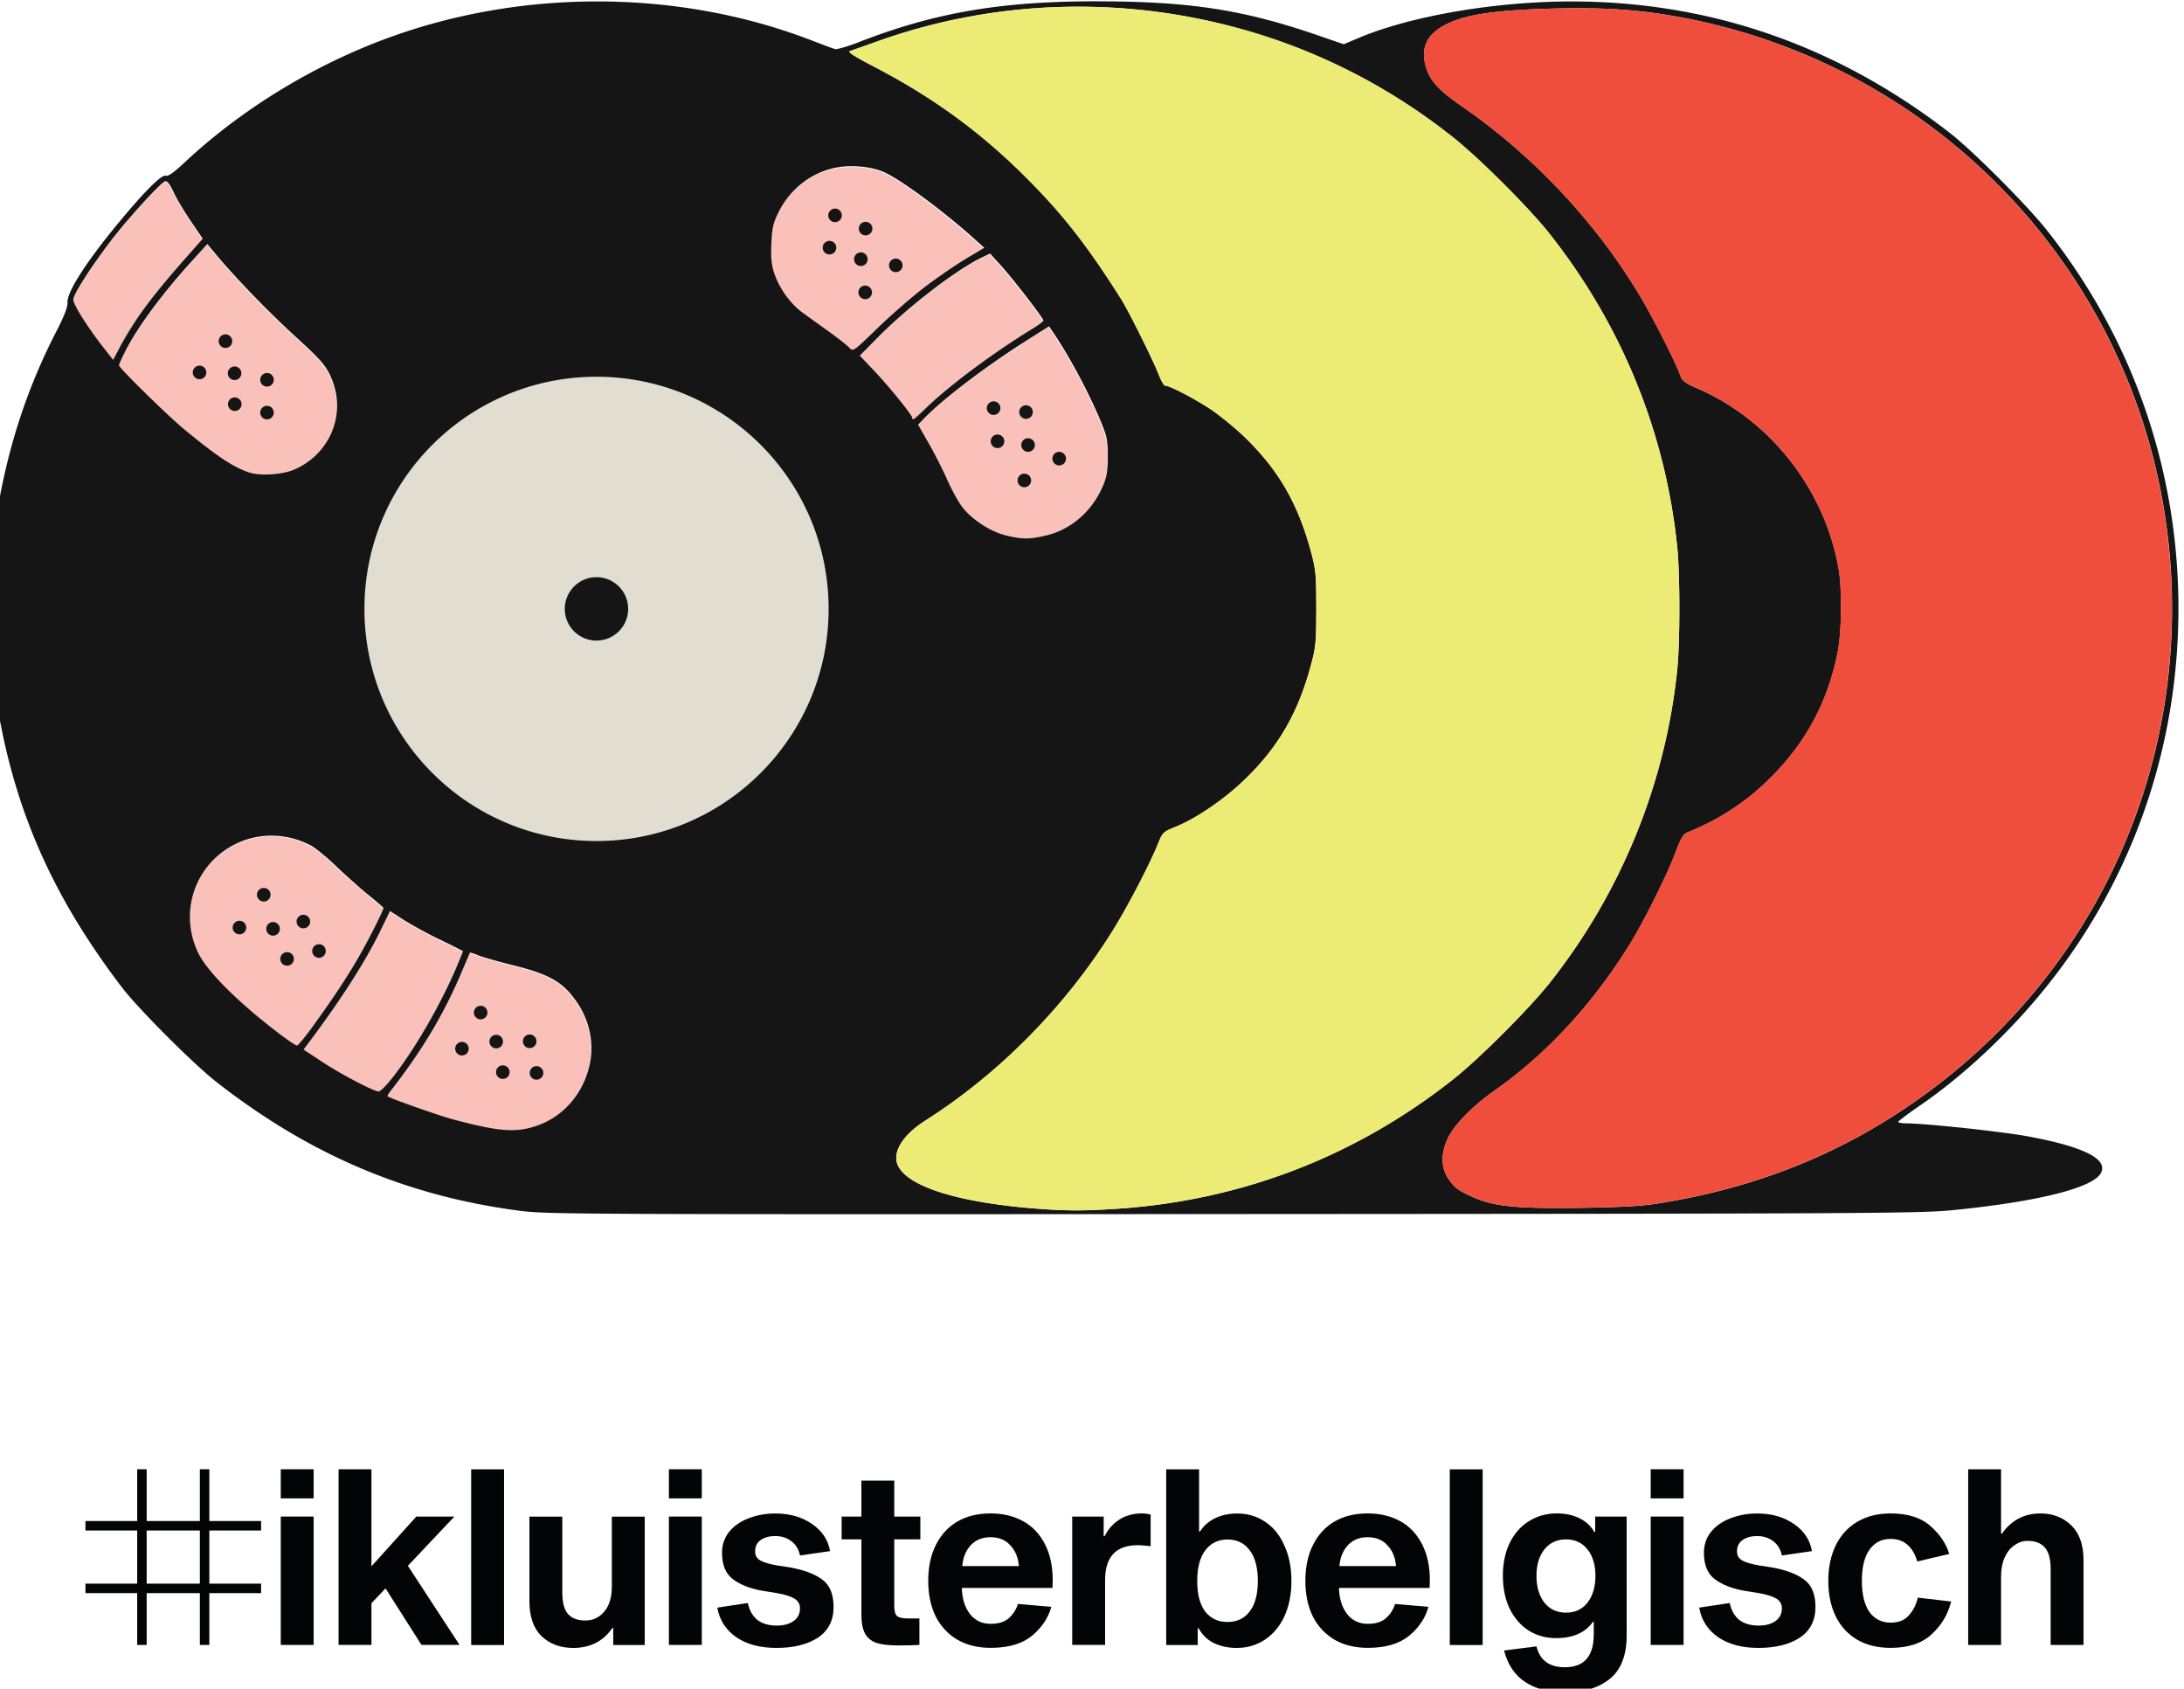 <svg width="600" height="463.82" version="1.1" viewBox="0 0 158.75 122.72" xmlns="http://www.w3.org/2000/svg">
 <g transform="translate(22.21 -59.924)">
  <g transform="matrix(.268 0 0 .268 386.74 2.594)" stroke-width=".989">
   <path d="m-1364.2 316.08a62.942 62.942 0 0 1 62.942 62.942 62.942 62.942 0 0 1-62.942 62.942 62.942 62.942 0 0 1-62.942-62.942 62.942 62.942 0 0 1 62.942-62.942z" fill="#e1ddd1" stroke-width=".989"/>
   <g transform="matrix(1.528 0 0 1.528 -1451 1162.2)" fill="#fac1bb" stroke-width=".647">
    <path d="m46.194-431.27c-0.126 2e-3 -0.255 0.023-0.385 0.064-0.731 0.232-1.041 1.539-0.495 2.085 0.416 0.416 1.594 0.083 2.001-0.567 0.463-0.739-0.242-1.6-1.121-1.582z"/>
    <path d="m40.408-431.31c-0.071-2e-3 -0.145 5.3e-4 -0.222 9e-3 -1.048 0.122-1.428 1.076-0.752 1.89 0.524 0.631 0.738 0.638 1.549 0.044 0.924-0.676 0.491-1.909-0.575-1.944z"/>
    <path d="m33.103-435.43c-1.113 0-1.743 0.979-1.116 1.734 0.578 0.696 1.221 0.713 1.774 0.046 0.664-0.8 0.302-1.781-0.658-1.781z"/>
    <path d="m39.137-436.89c-0.986-0.039-1.758 1.057-1.091 1.86 0.221 0.266 0.681 0.484 1.022 0.484 1.335 0 1.731-1.783 0.502-2.255-0.146-0.056-0.291-0.084-0.432-0.09z"/>
    <path d="m44.946-436.92c-1.053-8e-3 -1.683 1.133-0.856 1.96 0.738 0.738 1.844 0.341 1.965-0.706 0.081-0.701-0.08-1-0.634-1.176-0.165-0.052-0.324-0.077-0.474-0.078z"/>
    <path d="m36.318-442.14c-0.198 0.012-0.419 0.173-0.813 0.492-0.829 0.671-0.831 0.692-0.172 1.421 0.801 0.885 1.043 0.91 1.769 0.184 0.713-0.713 0.698-0.97-0.101-1.693-0.308-0.278-0.484-0.416-0.683-0.405z"/>
    <path d="m34.366-451.42c0.166 4e-3 0.745 0.197 1.4 0.472 0.749 0.314 3.572 1.118 6.275 1.788 6.627 1.642 9.032 3.095 11.533 6.965 1.898 2.936 2.686 6.615 2.122 9.909-0.945 5.519-4.576 9.91-9.602 11.611-3.677 1.244-6.679 1.008-14.787-1.163-2.553-0.683-11.2-3.732-11.595-4.088-0.071-0.064 0.167-0.497 0.529-0.961 5.586-7.147 9.511-13.73 12.664-21.239 0.733-1.746 1.371-3.224 1.417-3.284 0.006-7e-3 0.021-0.011 0.045-0.01z"/>
    <path d="m1.913-451.59c-0.266 2e-3 -0.533 0.098-0.745 0.31-0.655 0.655-0.66 0.703-0.188 1.585 0.617 1.152 2.104 0.596 2.104-0.787 0-0.661-0.585-1.111-1.171-1.107z"/>
    <path d="m7.528-452.89c-1.027 0-1.555 1.171-0.89 1.972 0.529 0.638 1.356 0.526 1.844-0.249 0.529-0.84 0.04-1.723-0.954-1.723z"/>
    <path d="m-0.523-456.89c-1.147-0.108-1.913 1.509-0.715 2.206 0.801 0.467 0.923 0.463 1.429-0.042 0.618-0.618 0.517-1.619-0.203-2.004-0.175-0.093-0.347-0.144-0.511-0.16z"/>
    <path d="m-6.403-456.95c-1.129 0-1.748 0.979-1.107 1.751 0.263 0.317 0.809 0.529 1.214 0.471 0.56-0.08 0.736-0.359 0.736-1.164 0-0.881-0.141-1.058-0.843-1.058z"/>
    <path d="m4.886-458.01c-1.117 0-1.749 0.978-1.121 1.734 0.865 1.043 2.272 0.44 2.084-0.892-0.088-0.62-0.342-0.842-0.963-0.842z"/>
    <path d="m20.124-458.81 2.439 1.578c1.341 0.868 4.254 2.45 6.473 3.517s4.034 1.991 4.034 2.054-0.565 1.438-1.255 3.056c-2.897 6.789-7.757 15.075-11.627 19.826-0.891 1.094-1.821 1.989-2.067 1.989-0.852 0-6.762-3.096-10.041-5.261l-3.294-2.175 0.852-1.133c5.751-7.65 10.092-14.42 12.758-19.898z"/>
    <path d="m-2.251-462.73c-0.366 9e-3 -0.737 0.158-1.015 0.493-0.35 0.422-0.35 0.636 0 1.058 0.584 0.703 1.985 0.675 2.261-0.045 0.331-0.863-0.442-1.525-1.246-1.506z"/>
    <path d="m-0.984-472.18c2.351-0.01 4.735 0.549 6.973 1.69 0.822 0.419 2.926 2.137 4.675 3.816s4.331 3.977 5.738 5.106 2.558 2.128 2.558 2.222c0 0.433-2.649 5.679-4.391 8.698-2.109 3.653-4.487 7.244-8.203 12.386-1.319 1.826-2.558 3.322-2.752 3.326-0.194 4e-3 -1.623-0.958-3.175-2.136-7.127-5.412-12.693-10.94-14.3-14.204-3.127-6.351-1.309-13.904 4.348-18.068 2.537-1.868 5.507-2.822 8.53-2.836z"/>
    <path d="m132.94-536.32c-1.129 0-1.748 0.979-1.107 1.751 0.263 0.317 0.809 0.529 1.214 0.471 0.56-0.08 0.736-0.359 0.736-1.164 0-0.881-0.142-1.058-0.844-1.058z"/>
    <path d="m138.9-540.35c-0.824-0.023-1.45 0.99-1.027 1.781 0.43 0.804 1.489 0.853 2.115 0.098 0.559-0.674 0.068-1.667-0.921-1.861-0.057-0.011-0.112-0.017-0.167-0.019z"/>
    <path d="m133.55-542.8c-0.183-0.015-0.368 0.046-0.581 0.18-0.836 0.526-0.947 1.581-0.224 2.109 1.339 0.979 2.653-0.952 1.371-2.016-0.203-0.168-0.383-0.258-0.565-0.273z"/>
    <path d="m127.88-543.42c-0.143 7e-3 -0.291 0.036-0.44 0.093-0.532 0.204-0.732 1.571-0.294 2.009 0.399 0.399 1.421 0.261 1.844-0.249 0.676-0.815-0.106-1.901-1.11-1.854z"/>
    <path d="m-1.469-548.32c-1.113 0-1.743 0.979-1.117 1.734 0.578 0.696 1.221 0.713 1.775 0.046 0.664-0.8 0.302-1.781-0.658-1.781z"/>
    <path d="m133.21-548.45c-0.075 2e-3 -0.156 8e-3 -0.243 0.019-1.048 0.122-1.428 1.076-0.752 1.889 0.886 1.067 2.358 0.108 1.925-1.255-0.154-0.484-0.402-0.668-0.929-0.653z"/>
    <path d="m127.5-549.14c-0.063 7.9e-4 -0.127 5e-3 -0.195 0.012-1.033 0.12-1.408 1.08-0.738 1.888 0.589 0.709 1.304 0.64 1.736-0.168 0.518-0.968 0.135-1.743-0.804-1.733z"/>
    <path d="m-7.323-549.73c-1.166 0-1.603 0.896-0.868 1.781 0.234 0.282 0.625 0.512 0.868 0.512 0.653 0 1.311-0.932 1.171-1.659-0.085-0.441-0.442-0.634-1.171-0.634z"/>
    <path d="m-1.644-554.42c-0.657 0.051-1.331 0.943-1.113 1.631 0.294 0.926 1.869 1.062 2.204 0.19 0.23-0.6-0.22-1.59-0.812-1.788-0.09-0.03-0.184-0.04-0.278-0.033z"/>
    <path d="m-7.263-555.34c-0.769-0.012-1.543 0.749-1.186 1.681 0.282 0.735 1.429 0.745 2.032 0.018 0.336-0.405 0.362-0.72 0.093-1.147-0.241-0.382-0.589-0.546-0.939-0.552z"/>
    <path d="m-13.639-555.55c-1.027 0-1.555 1.171-0.89 1.972 0.529 0.638 1.356 0.526 1.844-0.249 0.529-0.84 0.04-1.723-0.954-1.723z"/>
    <path d="m-8.873-561.02c-1.117 0-1.749 0.978-1.121 1.734 0.865 1.043 2.272 0.441 2.084-0.892-0.088-0.62-0.342-0.842-0.963-0.842z"/>
    <path d="m137.08-562.56 0.881 1.298c2.821 4.16 6.363 10.825 8.425 15.855 0.972 2.372 1.119 3.147 1.118 5.905-8e-4 2.49-0.174 3.594-0.799 5.115-1.888 4.59-5.718 7.936-10.267 8.971-2.915 0.663-4.062 0.658-6.976-0.033-2.755-0.653-6.148-2.873-7.837-5.128-0.682-0.911-1.856-3.054-2.608-4.763s-2.224-4.603-3.27-6.433l-1.903-3.327 1.153-1.199c3.15-3.273 10.786-9.092 17.641-13.444z"/>
    <path d="m104.61-569.78c-1.143-0.103-1.927 1.513-0.728 2.184 0.805 0.45 1.861-0.123 1.861-1.011 0-0.374-0.282-0.832-0.627-1.016-0.173-0.093-0.344-0.143-0.507-0.158z"/>
    <path d="m110.01-574.42c-1.117 0-1.749 0.978-1.121 1.734 0.865 1.043 2.272 0.44 2.084-0.892-0.088-0.62-0.342-0.842-0.963-0.842z"/>
    <path d="m126.62-575.47 1.916 2.109c2.158 2.375 7.547 9.357 7.547 9.778 0 0.151-0.833 0.783-1.852 1.403-6.96 4.241-14.868 10.129-19.051 14.184-2.047 1.984-2.381 2.218-2.381 1.662 0-0.491-4.096-5.546-6.803-8.396l-2.494-2.625 3.149-3.189c5.47-5.538 14.024-12.101 18.614-14.283z"/>
    <path d="m103.93-575.61c-0.075 3e-3 -0.157 8e-3 -0.244 0.018-1.048 0.122-1.428 1.076-0.752 1.889 0.886 1.067 2.358 0.108 1.925-1.255-0.154-0.484-0.402-0.668-0.929-0.653z"/>
    <path d="m-12.29-577.15 1.425 1.713c3.47 4.172 9.467 10.377 14.158 14.648 4.234 3.856 5.264 4.993 6.143 6.787 3.151 6.429 0.363 13.939-6.254 16.846-2.093 0.92-6.074 1.185-8.036 0.535-2.825-0.936-5.792-2.911-11.638-7.748-2.868-2.373-11.47-10.815-11.47-11.256 0-0.164 0.498-1.286 1.107-2.493 2.135-4.231 6.479-10.122 11.726-15.904z"/>
    <path d="m98.372-577.6c-1.117 0-1.749 0.978-1.121 1.734 0.865 1.043 2.273 0.44 2.084-0.892-0.088-0.62-0.342-0.842-0.963-0.842z"/>
    <path d="m104.69-581.18c-0.144-0.011-0.298 0.011-0.46 0.073-0.848 0.325-1.031 1.25-0.389 1.959 0.444 0.49 0.739 0.559 1.243 0.289 1.082-0.579 0.611-2.248-0.394-2.322z"/>
    <path d="m99.344-583.37c-0.075 3e-3 -0.156 8e-3 -0.243 0.018-1.048 0.122-1.428 1.076-0.752 1.889 0.886 1.067 2.357 0.108 1.925-1.255-0.154-0.484-0.402-0.668-0.929-0.653z"/>
    <path d="m-19.698-588.3c0.369 0.01 0.817 0.618 1.405 1.902 0.505 1.102 1.878 3.418 3.051 5.146l2.134 3.143-3.175 3.604c-4.156 4.716-6.751 7.977-8.766 11.012-0.901 1.358-2.159 3.464-2.795 4.68l-1.155 2.211-1.6-2.035c-2.867-3.645-5.475-7.769-5.475-8.658 0-0.922 3.003-5.626 6.65-10.417 2.917-3.832 8.952-10.448 9.654-10.583 0.024-4e-3 0.048-6e-3 0.073-6e-3z"/>
    <path d="m101.79-590.97c2.067-0.032 4.27 0.324 5.863 0.989 2.846 1.189 10.489 6.803 16.043 11.783l1.905 1.708-3.139 1.867c-1.727 1.027-4.962 3.238-7.189 4.913s-6.054 4.988-8.504 7.362c-4.418 4.28-4.461 4.31-5.104 3.6-0.356-0.394-1.909-1.622-3.449-2.729s-3.702-2.665-4.802-3.461c-2.264-1.639-4.21-4.351-5.126-7.143-0.468-1.427-0.585-2.686-0.477-5.151 0.122-2.783 0.308-3.597 1.262-5.537 2.121-4.309 6.126-7.311 10.724-8.038 0.631-0.1 1.305-0.154 1.994-0.164z"/>
   </g>
   <path d="m-1398.8 498.29a1.84 1.84 0 0 1-1.84 1.84 1.84 1.84 0 0 1-1.84-1.84 1.84 1.84 0 0 1 1.84-1.84 1.84 1.84 0 0 1 1.84 1.84zm5.075-9.793a1.84 1.84 0 0 1-1.84 1.84 1.84 1.84 0 0 1-1.84-1.84 1.84 1.84 0 0 1 1.84-1.84 1.84 1.84 0 0 1 1.84 1.84zm4.218 7.863a1.84 1.84 0 0 1-1.84 1.84 1.84 1.84 0 0 1-1.84-1.84 1.84 1.84 0 0 1 1.84-1.84 1.84 1.84 0 0 1 1.84 1.84zm1.787 8.292a1.84 1.84 0 0 1-1.84 1.84 1.84 1.84 0 0 1-1.84-1.84 1.84 1.84 0 0 1 1.84-1.84 1.84 1.84 0 0 1 1.84 1.84zm9.15 0.214a1.84 1.84 0 0 1-1.84 1.84 1.84 1.84 0 0 1-1.84-1.84 1.84 1.84 0 0 1 1.84-1.84 1.84 1.84 0 0 1 1.84 1.84zm-1.859-8.578a1.84 1.84 0 0 1-1.84 1.84 1.84 1.84 0 0 1-1.84-1.84 1.84 1.84 0 0 1 1.84-1.84 1.84 1.84 0 0 1 1.84 1.84zm-65.799-22.338a1.84 1.84 0 0 1-1.84 1.84 1.84 1.84 0 0 1-1.84-1.84 1.84 1.84 0 0 1 1.84-1.84 1.84 1.84 0 0 1 1.84 1.84zm8.649-2.145a1.84 1.84 0 0 1-1.84 1.84 1.84 1.84 0 0 1-1.84-1.84 1.84 1.84 0 0 1 1.84-1.84 1.84 1.84 0 0 1 1.84 1.84zm-21.57-6.362a1.84 1.84 0 0 1-1.84 1.84 1.84 1.84 0 0 1-1.84-1.84 1.84 1.84 0 0 1 1.84-1.84 1.84 1.84 0 0 1 1.84 1.84zm9.114 0.357a1.84 1.84 0 0 1-1.84 1.84 1.84 1.84 0 0 1-1.84-1.84 1.84 1.84 0 0 1 1.84-1.84 1.84 1.84 0 0 1 1.84 1.84zm8.22-1.984a1.84 1.84 0 0 1-1.84 1.84 1.84 1.84 0 0 1-1.84-1.84 1.84 1.84 0 0 1 1.84-1.84 1.84 1.84 0 0 1 1.84 1.84zm-10.74-7.273a1.84 1.84 0 0 1-1.84 1.84 1.84 1.84 0 0 1-1.84-1.84 1.84 1.84 0 0 1 1.84-1.84 1.84 1.84 0 0 1 1.84 1.84zm206.29-112.34a1.84 1.84 0 0 1-1.84 1.84 1.84 1.84 0 0 1-1.84-1.84 1.84 1.84 0 0 1 1.84-1.84 1.84 1.84 0 0 1 1.84 1.84zm9.452-5.914a1.84 1.84 0 0 1-1.84 1.84 1.84 1.84 0 0 1-1.84-1.84 1.84 1.84 0 0 1 1.84-1.84 1.84 1.84 0 0 1 1.84 1.84zm-8.441-3.69a1.84 1.84 0 0 1-1.84 1.84 1.84 1.84 0 0 1-1.84-1.84 1.84 1.84 0 0 1 1.84-1.84 1.84 1.84 0 0 1 1.84 1.84zm-8.29-1.011a1.84 1.84 0 0 1-1.84 1.84 1.84 1.84 0 0 1-1.84-1.84 1.84 1.84 0 0 1 1.84-1.84 1.84 1.84 0 0 1 1.84 1.84zm-1.061-8.997a1.84 1.84 0 0 1-1.84 1.84 1.84 1.84 0 0 1-1.84-1.84 1.84 1.84 0 0 1 1.84-1.84 1.84 1.84 0 0 1 1.84 1.84zm8.795 1.061a1.84 1.84 0 0 1-1.84 1.84 1.84 1.84 0 0 1-1.84-1.84 1.84 1.84 0 0 1 1.84-1.84 1.84 1.84 0 0 1 1.84 1.84zm-43.62-32.445a1.84 1.84 0 0 1-1.84 1.84 1.84 1.84 0 0 1-1.84-1.84 1.84 1.84 0 0 1 1.84-1.84 1.84 1.84 0 0 1 1.84 1.84zm8.292-7.327a1.84 1.84 0 0 1-1.84 1.84 1.84 1.84 0 0 1-1.84-1.84 1.84 1.84 0 0 1 1.84-1.84 1.84 1.84 0 0 1 1.84 1.84zm-8.185-9.972a1.84 1.84 0 0 1-1.84 1.84 1.84 1.84 0 0 1-1.84-1.84 1.84 1.84 0 0 1 1.84-1.84 1.84 1.84 0 0 1 1.84 1.84zm-1.287 8.292a1.84 1.84 0 0 1-1.84 1.84 1.84 1.84 0 0 1-1.84-1.84 1.84 1.84 0 0 1 1.84-1.84 1.84 1.84 0 0 1 1.84 1.84zm-8.512-3.119a1.84 1.84 0 0 1-1.84 1.84 1.84 1.84 0 0 1-1.84-1.84 1.84 1.84 0 0 1 1.84-1.84 1.84 1.84 0 0 1 1.84 1.84zm1.509-8.76a1.84 1.84 0 0 1-1.84 1.84 1.84 1.84 0 0 1-1.84-1.84 1.84 1.84 0 0 1 1.84-1.84 1.84 1.84 0 0 1 1.84 1.84zm-172.36 42.589a1.84 1.84 0 0 1-1.84 1.84 1.84 1.84 0 0 1-1.84-1.84 1.84 1.84 0 0 1 1.84-1.84 1.84 1.84 0 0 1 1.84 1.84zm9.553 8.618a1.84 1.84 0 0 1-1.84 1.84 1.84 1.84 0 0 1-1.84-1.84 1.84 1.84 0 0 1 1.84-1.84 1.84 1.84 0 0 1 1.84 1.84zm8.744 2.275a1.84 1.84 0 0 1-1.84 1.84 1.84 1.84 0 0 1-1.84-1.84 1.84 1.84 0 0 1 1.84-1.84 1.84 1.84 0 0 1 1.84 1.84zm0-8.896a1.84 1.84 0 0 1-1.84 1.84 1.84 1.84 0 0 1-1.84-1.84 1.84 1.84 0 0 1 1.84-1.84 1.84 1.84 0 0 1 1.84 1.84zm-8.795-1.769a1.84 1.84 0 0 1-1.84 1.84 1.84 1.84 0 0 1-1.84-1.84 1.84 1.84 0 0 1 1.84-1.84 1.84 1.84 0 0 1 1.84 1.84zm-2.472-8.706a1.84 1.84 0 0 1-1.84 1.84 1.84 1.84 0 0 1-1.84-1.84 1.84 1.84 0 0 1 1.84-1.84 1.84 1.84 0 0 1 1.84 1.84zm107.38 72.6c0 4.746-3.847 8.593-8.592 8.593-4.746 0-8.593-3.847-8.593-8.593 0-4.745 3.847-8.593 8.593-8.593 4.745 0 8.592 3.847 8.592 8.593zm127.43-164.76c-26.226-0.035-44.188 3.032-64.865 11.071-3.058 1.189-5.969 2.039-6.47 1.889-0.5-0.15-3.514-1.271-6.698-2.491-35.267-13.514-76.829-13.916-112.98-1.091-20.891 7.411-40.945 19.553-56.803 34.398-2.858 2.675-4.395 3.758-5.004 3.524-1.106-0.425-5.729 4.173-12.8 12.731-8.856 10.719-14.018 18.77-13.878 21.647 0.062 1.263-0.869 3.665-3.101 8.005-8.279 16.096-13.593 32.831-16.435 51.758-1.081 7.198-1.256 10.413-1.256 23.185 0 12.77 0.175 15.986 1.256 23.185 4.515 30.058 14.907 54.166 34.314 79.6 4.418 5.79 19.361 20.745 25.611 25.633 25.174 19.687 51.393 30.85 81.95 34.892 7.59 1.004 13.222 1.031 193.56 0.932 171.51-0.094 186.47-0.174 195.18-1.034 23.186-2.289 38.273-6.046 40.426-10.071 2.034-3.8-4.551-7.129-19.669-9.945-6.974-1.299-27.702-3.523-33.022-3.543-1.26 0-2.279-0.191-2.264-0.413 0.015-0.222 2.806-2.313 6.203-4.645 7.798-5.356 16.069-12.463 23.788-20.444 29.771-30.775 45.999-71.044 45.999-114.14 0-37.523-12.406-73.185-35.677-102.55-5.41-6.827-20.142-21.596-26.324-26.391-30.647-23.765-65.178-35.718-102.98-35.649-20.464 0.038-43.237 3.958-57.258 9.855l-4.152 1.747-7.17-2.465c-20.094-6.906-34.555-9.136-59.467-9.169zm-4.171 1.47c8.674 0.062 17.366 0.813 25.984 2.262 27.439 4.614 52.579 15.793 74.425 33.1 7.187 5.693 20.675 19.159 26.208 26.164 19.703 24.949 31.566 54.14 34.696 85.378 0.72 7.186 0.72 25.318 0 32.504-3.1 30.936-15.16 60.673-34.554 85.204-5.644 7.14-19.106 20.601-26.234 26.238-26.482 20.936-57.401 32.848-91.142 35.114-7.833 0.526-12.575 0.575-18.692 0.192-25.513-1.597-41.244-6.929-41.244-13.982 0-3.2 2.928-6.971 7.817-10.067 20.026-12.678 38.155-31.055 50.938-51.625 4.185-6.736 10.088-18.079 12.335-23.705 1.142-2.86 1.313-3.018 4.809-4.437 5.503-2.233 13.033-7.381 18.511-12.657 9.279-8.935 14.608-18.155 18.141-31.384 1.245-4.661 1.381-6.146 1.381-15.142 0-8.996-0.136-10.481-1.381-15.142-3.53-13.216-8.864-22.449-18.117-31.359-2.694-2.594-6.942-6.049-9.438-7.677-4.535-2.956-10.839-6.206-12.039-6.206-0.349-2e-4 -1.129-1.321-1.733-2.935-1.297-3.467-8.156-17.271-10.162-20.455-8.716-13.825-15.268-22.306-24.48-31.688-12.904-13.143-26.077-22.857-42.692-31.483-5.251-2.726-7.164-3.961-6.47-4.175 0.542-0.167 3.762-1.304 7.156-2.527 17.9-6.447 36.892-9.647 55.974-9.511zm134.75 0.413c10.129 0.019 18.127 0.746 27.054 2.385 72.085 13.233 126.25 72.297 132.97 144.99 5.34 57.789-19.55 113.11-66.174 147.07-21.706 15.811-45.329 25.42-73.203 29.771-3.841 0.6-10.255 0.945-19.947 1.076-18.585 0.25-24.247-0.366-30.462-3.314-3.465-1.644-4.144-2.191-5.862-4.721-1.992-2.935-1.967-7.031 0.066-11.062 1.839-3.645 6.76-8.632 12.462-12.627 13.886-9.73 26.278-23.035 36.286-38.958 4.056-6.453 10.473-19.257 12.909-25.753 1.402-3.74 2.091-4.903 3.158-5.336 8.773-3.554 15.973-8.267 22.426-14.679 9.81-9.748 15.726-20.772 18.375-34.238 1.105-5.622 1.228-17.021 0.243-22.645-3.757-21.46-18.472-40.261-38.236-48.852-3.619-1.573-4.188-2.016-4.778-3.721-1.108-3.2-6.972-14.8-10.49-20.749-11.916-20.155-29.031-38.478-48.514-51.939-6.5-4.491-8.805-7.003-9.908-10.8-1.349-4.641-0.072-8.09 3.94-10.639 5.214-3.313 13.463-4.718 30.298-5.161 2.602-0.068 5.053-0.102 7.39-0.097zm-197.8 42.835c3.159-0.049 6.526 0.494 8.96 1.512 4.35 1.818 16.031 10.397 24.519 18.008l2.911 2.611-4.798 2.853c-2.639 1.57-7.583 4.948-10.987 7.508-3.403 2.56-9.252 7.624-12.998 11.252-6.752 6.541-6.818 6.588-7.801 5.502-0.545-0.602-2.917-2.479-5.272-4.171-2.354-1.692-5.657-4.072-7.339-5.29-3.46-2.505-6.434-6.65-7.834-10.917-0.715-2.18-0.894-4.106-0.729-7.872 0.186-4.252 0.47-5.498 1.929-8.462 3.242-6.585 9.362-11.173 16.389-12.284 0.965-0.153 1.995-0.235 3.048-0.251zm-185.67 4.087c0.564 0.016 1.248 0.945 2.147 2.907 0.771 1.684 2.87 5.224 4.663 7.865l3.262 4.803-4.853 5.508c-6.351 7.208-10.318 12.191-13.397 16.829-1.378 2.076-3.3 5.294-4.271 7.153l-1.766 3.379-2.446-3.11c-4.381-5.57-8.368-11.874-8.368-13.232 0-1.409 4.589-8.598 10.163-15.921 4.458-5.856 13.682-15.968 14.754-16.174 0.037-6e-3 0.074-9e-3 0.111-9e-3zm11.321 17.035 2.178 2.618c5.303 6.375 14.469 15.859 21.637 22.387 6.472 5.893 8.046 7.631 9.389 10.372 4.815 9.826 0.555 21.303-9.558 25.746-3.199 1.405-9.284 1.81-12.282 0.817-4.317-1.43-8.851-4.449-17.786-11.842-4.383-3.627-17.529-16.528-17.529-17.203 0-0.251 0.761-1.966 1.692-3.811 3.263-6.467 9.901-15.469 17.92-24.306zm212.3 2.571 2.929 3.223c3.298 3.63 11.533 14.3 11.533 14.944 0 0.231-1.274 1.196-2.83 2.145-10.636 6.482-22.723 15.48-29.115 21.677-3.128 3.033-3.639 3.39-3.639 2.541 0-0.75-6.26-8.476-10.397-12.832l-3.811-4.012 4.813-4.874c8.36-8.464 21.433-18.494 28.448-21.828zm15.985 19.729 1.346 1.984c4.311 6.357 9.725 16.544 12.877 24.231 1.486 3.625 1.71 4.809 1.709 9.025-9e-4 3.805-0.265 5.493-1.222 7.818-2.886 7.015-8.739 12.129-15.691 13.71-4.455 1.013-6.208 1.005-10.661-0.05-4.211-0.998-9.396-4.39-11.977-7.837-1.043-1.393-2.836-4.668-3.985-7.279s-3.398-7.034-4.998-9.831l-2.908-5.085 1.762-1.832c4.814-5.002 16.484-13.896 26.96-20.546zm-122.73 13.68c34.763 0 62.942 28.18 62.942 62.942 0 34.763-28.18 62.942-62.942 62.942-34.762 0-62.942-28.18-62.942-62.942 0-34.763 28.18-62.942 62.942-62.942zm-88.27 124.44c3.594-0.016 7.237 0.839 10.656 2.583 1.256 0.641 4.471 3.266 7.144 5.832 2.673 2.567 6.619 6.078 8.769 7.803s3.909 3.253 3.909 3.396c0 0.662-4.048 8.679-6.712 13.293-3.223 5.583-6.857 11.072-12.536 18.93-2.017 2.791-3.909 5.077-4.206 5.083-0.296 0.01-2.48-1.464-4.852-3.265-10.892-8.27-19.399-16.719-21.854-21.708-4.778-9.706-2.001-21.25 6.644-27.613 3.877-2.854 8.416-4.313 13.037-4.333zm32.259 20.438 3.727 2.411c2.05 1.326 6.501 3.745 9.892 5.375 3.391 1.631 6.166 3.043 6.166 3.138 0 0.096-0.863 2.197-1.918 4.67-4.428 10.375-11.856 23.039-17.769 30.3-1.362 1.672-2.783 3.04-3.159 3.04-1.303 0-10.334-4.732-15.346-8.041l-5.035-3.324 1.302-1.731c8.789-11.69 15.424-22.038 19.498-30.41zm21.766 11.282c0.253 0.01 1.139 0.302 2.139 0.721 1.144 0.479 5.46 1.709 9.59 2.733 10.128 2.51 13.804 4.73 17.626 10.644 2.9 4.487 4.104 10.109 3.243 15.144-1.444 8.435-6.994 15.146-14.675 17.745-5.62 1.901-10.207 1.541-22.599-1.777-3.901-1.044-17.117-5.703-17.72-6.247-0.109-0.099 0.255-0.759 0.809-1.468 8.537-10.924 14.536-20.983 19.354-32.46 1.121-2.669 2.095-4.927 2.165-5.019 0.01-0.011 0.033-0.017 0.069-0.016z" fill="#151515" stroke-width=".989"/>
   <path d="m-1097.6 216.14c10.129 0.019 18.127 0.746 27.053 2.385 72.085 13.233 126.25 72.297 132.97 144.99 5.34 57.789-19.55 113.11-66.173 147.07-21.706 15.811-45.329 25.42-73.203 29.771-3.841 0.6-10.255 0.945-19.947 1.076-18.585 0.25-24.247-0.366-30.462-3.314-3.465-1.644-4.144-2.191-5.862-4.721-1.992-2.935-1.967-7.031 0.066-11.062 1.839-3.645 6.76-8.632 12.462-12.627 13.886-9.73 26.278-23.035 36.286-38.958 4.056-6.452 10.474-19.257 12.909-25.753 1.402-3.74 2.091-4.903 3.158-5.336 8.773-3.554 15.973-8.267 22.426-14.679 9.81-9.748 15.726-20.772 18.375-34.238 1.105-5.622 1.228-17.021 0.243-22.645-3.757-21.46-18.472-40.261-38.236-48.852-3.619-1.574-4.188-2.016-4.778-3.721-1.108-3.2-6.972-14.8-10.49-20.749-11.916-20.155-29.031-38.478-48.514-51.939-6.5-4.491-8.805-7.003-9.908-10.8-1.349-4.641-0.072-8.09 3.94-10.639 5.214-3.313 13.463-4.718 30.298-5.161 2.602-0.068 5.053-0.102 7.39-0.097z" fill="#f04e3d" stroke-width=".989"/>
   <path d="m-1232.3 215.73c8.674 0.062 17.366 0.813 25.984 2.262 27.439 4.614 52.579 15.793 74.425 33.1 7.187 5.693 20.675 19.159 26.208 26.164 19.703 24.949 31.566 54.14 34.696 85.378 0.72 7.186 0.72 25.318 0 32.504-3.101 30.936-15.16 60.673-34.554 85.204-5.644 7.139-19.106 20.601-26.234 26.238-26.482 20.936-57.401 32.848-91.142 35.114-7.833 0.526-12.575 0.575-18.692 0.192-25.513-1.597-41.245-6.929-41.245-13.982 0-3.2 2.928-6.971 7.817-10.067 20.026-12.678 38.155-31.055 50.938-51.625 4.185-6.736 10.088-18.079 12.335-23.705 1.142-2.86 1.313-3.018 4.809-4.437 5.503-2.233 13.033-7.381 18.511-12.657 9.279-8.935 14.608-18.155 18.141-31.384 1.245-4.661 1.381-6.146 1.381-15.142 0-8.996-0.136-10.481-1.381-15.142-3.53-13.216-8.864-22.449-18.117-31.359-2.694-2.594-6.941-6.049-9.438-7.676-4.535-2.956-10.839-6.206-12.039-6.206-0.349-2e-4 -1.129-1.321-1.733-2.935-1.297-3.467-8.155-17.271-10.162-20.455-8.717-13.825-15.268-22.306-24.48-31.688-12.904-13.143-26.077-22.857-42.692-31.483-5.251-2.726-7.164-3.961-6.47-4.175 0.542-0.167 3.763-1.304 7.156-2.527 17.9-6.447 36.892-9.647 55.974-9.511z" fill="#eceb76" stroke-width=".989"/>
   <g transform="matrix(3.755 0 0 3.755 -1827.9 -766.7)" fill="#030405">
    <g transform="translate(95.022,134.63)" stroke-width=".263">
     <path d="m8.049 236.04v9.27h-2.375v-9.27zm0-3.417v2.103h-2.375v-2.103z" style="font-variant-caps:normal;font-variant-ligatures:normal;font-variant-numeric:normal"/>
     <path d="m12.225 245.31h-2.375v-12.687h2.375v7.009l3.241-3.592h2.749l-3.36 3.557 3.733 5.713h-2.749l-2.596-4.083-1.018 1.069z" style="font-variant-caps:normal;font-variant-ligatures:normal;font-variant-numeric:normal"/>
     <path d="m21.803 232.63v12.687h-2.375v-12.687z" style="font-variant-caps:normal;font-variant-ligatures:normal;font-variant-numeric:normal"/>
     <path d="m29.624 244.09q-0.984 1.437-2.833 1.437-1.374 0-2.274-0.841-0.882-0.859-0.882-2.541v-6.098h2.375v5.467q0 1.087 0.407 1.56 0.424 0.473 1.272 0.473 0.797 0 1.34-0.631 0.56-0.648 0.56-1.822v-5.047h2.375v9.27h-2.274v-1.227z" style="font-variant-caps:normal;font-variant-ligatures:normal;font-variant-numeric:normal"/>
     <path d="m36.085 236.04v9.27h-2.375v-9.27zm0-3.417v2.103h-2.375v-2.103z" style="font-variant-caps:normal;font-variant-ligatures:normal;font-variant-numeric:normal"/>
     <path d="m43.178 238.85q-0.136-0.666-0.628-1.034-0.492-0.368-1.154-0.368-0.662 0-1.069 0.298-0.39 0.28-0.39 0.806 0 0.456 0.39 0.666 0.39 0.21 1.188 0.35l0.916 0.14q1.493 0.263 2.325 0.859 0.848 0.596 0.848 1.998 0 1.472-1.137 2.225-1.137 0.736-2.986 0.736-1.765 0-2.901-0.771-1.137-0.789-1.374-2.138l2.206-0.333q0.17 0.806 0.696 1.227 0.543 0.403 1.391 0.403 0.764 0 1.222-0.333 0.458-0.333 0.458-0.911 0-0.473-0.424-0.718-0.424-0.245-1.256-0.386l-0.984-0.158q-1.34-0.228-2.155-0.824-0.814-0.596-0.814-1.928 0-0.859 0.509-1.507 0.526-0.648 1.408-0.981 0.882-0.35 1.934-0.35 1.561 0 2.647 0.754 1.103 0.754 1.306 1.963z" style="font-variant-caps:normal;font-variant-ligatures:normal;font-variant-numeric:normal"/>
     <path d="m51.803 243.4v1.91q-0.475 0.035-1.561 0.035-0.967 0-1.527-0.175-0.56-0.193-0.831-0.666-0.271-0.491-0.271-1.402v-5.415h-1.425v-1.647h1.425v-2.594h2.375v2.594h1.883v1.647h-1.883v4.801q0 0.578 0.221 0.754 0.221 0.158 0.831 0.158z" style="font-variant-caps:normal;font-variant-ligatures:normal;font-variant-numeric:normal"/>
     <path d="m61.331 242.56q-0.322 1.192-1.391 2.085-1.069 0.876-2.986 0.876-1.374 0-2.392-0.578-1.018-0.596-1.578-1.682-0.543-1.104-0.543-2.576 0-1.49 0.543-2.576 0.543-1.104 1.544-1.7 1.018-0.596 2.409-0.596 1.34 0 2.358 0.561t1.578 1.665q0.56 1.086 0.56 2.611l-0.017 0.543h-6.549q0.034 1.174 0.594 1.893 0.56 0.701 1.493 0.701 0.865 0 1.323-0.421 0.458-0.421 0.645-1.016zm-4.394-5.029q-0.899 0-1.442 0.596-0.526 0.596-0.594 1.49h4.089q-0.068-0.911-0.611-1.49-0.526-0.596-1.442-0.596z" style="font-variant-caps:normal;font-variant-ligatures:normal;font-variant-numeric:normal"/>
     <path d="m65.112 237.46h0.068q0.373-0.754 1.052-1.192 0.696-0.456 1.646-0.456 0.339 0 0.628 0.088v2.278q-0.102 0-0.39-0.035t-0.543-0.035q-2.358 0-2.358 2.523v4.679h-2.375v-9.27h2.274z" style="font-variant-caps:normal;font-variant-ligatures:normal;font-variant-numeric:normal"/>
     <path d="m74.773 235.82q1.12 0 2.002 0.596 0.899 0.596 1.391 1.717 0.509 1.104 0.509 2.558t-0.509 2.558q-0.509 1.086-1.408 1.682-0.899 0.596-2.036 0.596-0.916 0-1.646-0.35-0.713-0.35-1.103-1.069h-0.068v1.209h-2.274v-12.687h2.375v4.486h0.068q0.39-0.613 1.069-0.946 0.696-0.35 1.629-0.35zm-0.713 7.833q1.018 0 1.595-0.753 0.594-0.771 0.594-2.208 0-1.454-0.594-2.225-0.577-0.771-1.595-0.771-1.018 0-1.612 0.789-0.577 0.771-0.577 2.208t0.577 2.208q0.594 0.753 1.612 0.753z" style="font-variant-caps:normal;font-variant-ligatures:normal;font-variant-numeric:normal"/>
     <path d="m88.571 242.56q-0.322 1.192-1.391 2.085-1.069 0.876-2.986 0.876-1.374 0-2.392-0.578-1.018-0.596-1.578-1.682-0.543-1.104-0.543-2.576 0-1.49 0.543-2.576 0.543-1.104 1.544-1.7 1.018-0.596 2.409-0.596 1.34 0 2.358 0.561t1.578 1.665q0.56 1.086 0.56 2.611l-0.017 0.543h-6.549q0.034 1.174 0.594 1.893 0.56 0.701 1.493 0.701 0.865 0 1.323-0.421 0.458-0.421 0.645-1.016zm-4.394-5.029q-0.899 0-1.442 0.596-0.526 0.596-0.594 1.49h4.089q-0.068-0.911-0.611-1.49-0.526-0.596-1.442-0.596z" style="font-variant-caps:normal;font-variant-ligatures:normal;font-variant-numeric:normal"/>
     <path d="m92.487 232.63v12.687h-2.375v-12.687z" style="font-variant-caps:normal;font-variant-ligatures:normal;font-variant-numeric:normal"/>
     <path d="m102.89 244.61q0 2.173-1.222 3.154t-3.241 0.981q-1.68 0-2.833-0.736t-1.561-2.296l2.341-0.298q0.204 0.789 0.713 1.139 0.509 0.368 1.34 0.368 2.087 0 2.087-2.383v-0.894h-0.068q-0.39 0.578-1.069 0.876-0.662 0.298-1.578 0.298-1.103 0-1.985-0.543-0.865-0.561-1.374-1.577-0.492-1.034-0.492-2.383t0.492-2.366q0.509-1.034 1.391-1.577 0.899-0.561 2.019-0.561 0.899 0 1.595 0.333 0.713 0.333 1.103 0.999h0.068v-1.104h2.274zm-4.378-1.63q0.967 0 1.544-0.718 0.577-0.736 0.577-1.945 0-1.192-0.577-1.91-0.577-0.718-1.544-0.718-0.984 0-1.561 0.718-0.577 0.718-0.577 1.91 0 1.209 0.577 1.945 0.577 0.718 1.561 0.718z" style="font-variant-caps:normal;font-variant-ligatures:normal;font-variant-numeric:normal"/>
     <path d="m107 236.04v9.27h-2.375v-9.27zm0-3.417v2.103h-2.375v-2.103z" style="font-variant-caps:normal;font-variant-ligatures:normal;font-variant-numeric:normal"/>
     <path d="m114.1 238.85q-0.136-0.666-0.628-1.034-0.492-0.368-1.154-0.368-0.662 0-1.069 0.298-0.39 0.28-0.39 0.806 0 0.456 0.39 0.666 0.39 0.21 1.188 0.35l0.916 0.14q1.493 0.263 2.325 0.859 0.848 0.596 0.848 1.998 0 1.472-1.137 2.225-1.137 0.736-2.986 0.736-1.765 0-2.901-0.771-1.137-0.789-1.374-2.138l2.206-0.333q0.17 0.806 0.696 1.227 0.543 0.403 1.391 0.403 0.764 0 1.222-0.333 0.458-0.333 0.458-0.911 0-0.473-0.424-0.718-0.424-0.245-1.256-0.386l-0.984-0.158q-1.34-0.228-2.155-0.824-0.814-0.596-0.814-1.928 0-0.859 0.509-1.507 0.526-0.648 1.408-0.981 0.882-0.35 1.934-0.35 1.561 0 2.647 0.754 1.103 0.754 1.306 1.963z" style="font-variant-caps:normal;font-variant-ligatures:normal;font-variant-numeric:normal"/>
     <path d="m121.95 243.7q0.865 0 1.323-0.526 0.475-0.526 0.645-1.279l2.409 0.28q-0.339 1.384-1.408 2.366-1.052 0.981-2.969 0.981-1.374 0-2.392-0.578-1.018-0.596-1.561-1.682-0.543-1.104-0.543-2.576t0.543-2.576q0.543-1.104 1.561-1.7 1.018-0.596 2.392-0.596 1.866 0 2.884 0.911 1.018 0.894 1.357 2.015l-2.308 0.543q-0.492-1.63-1.934-1.63-0.967 0-1.527 0.789-0.543 0.771-0.543 2.243 0 1.454 0.543 2.243 0.56 0.771 1.527 0.771z" style="font-variant-caps:normal;font-variant-ligatures:normal;font-variant-numeric:normal"/>
     <path d="m130 237.27q1.018-1.454 2.783-1.454 1.34 0 2.223 0.859 0.882 0.859 0.882 2.523v6.116h-2.375v-5.485q0-1.087-0.424-1.56-0.407-0.473-1.256-0.473-0.492 0-0.933 0.315-0.441 0.298-0.713 0.894-0.255 0.578-0.255 1.367v4.942h-2.375v-12.687h2.375v4.644z" style="font-variant-caps:normal;font-variant-ligatures:normal;font-variant-numeric:normal"/>
    </g>
    <path d="m86.589 376.2v-0.685h12.687v0.685zm1.5e-5 -4.523v-0.685h12.687v0.685zm3.737-4.423h0.685v12.687h-0.685zm4.526 2e-5h0.685v12.687h-0.685z" stroke-width=".995"/>
   </g>
  </g>
 </g>
</svg>
